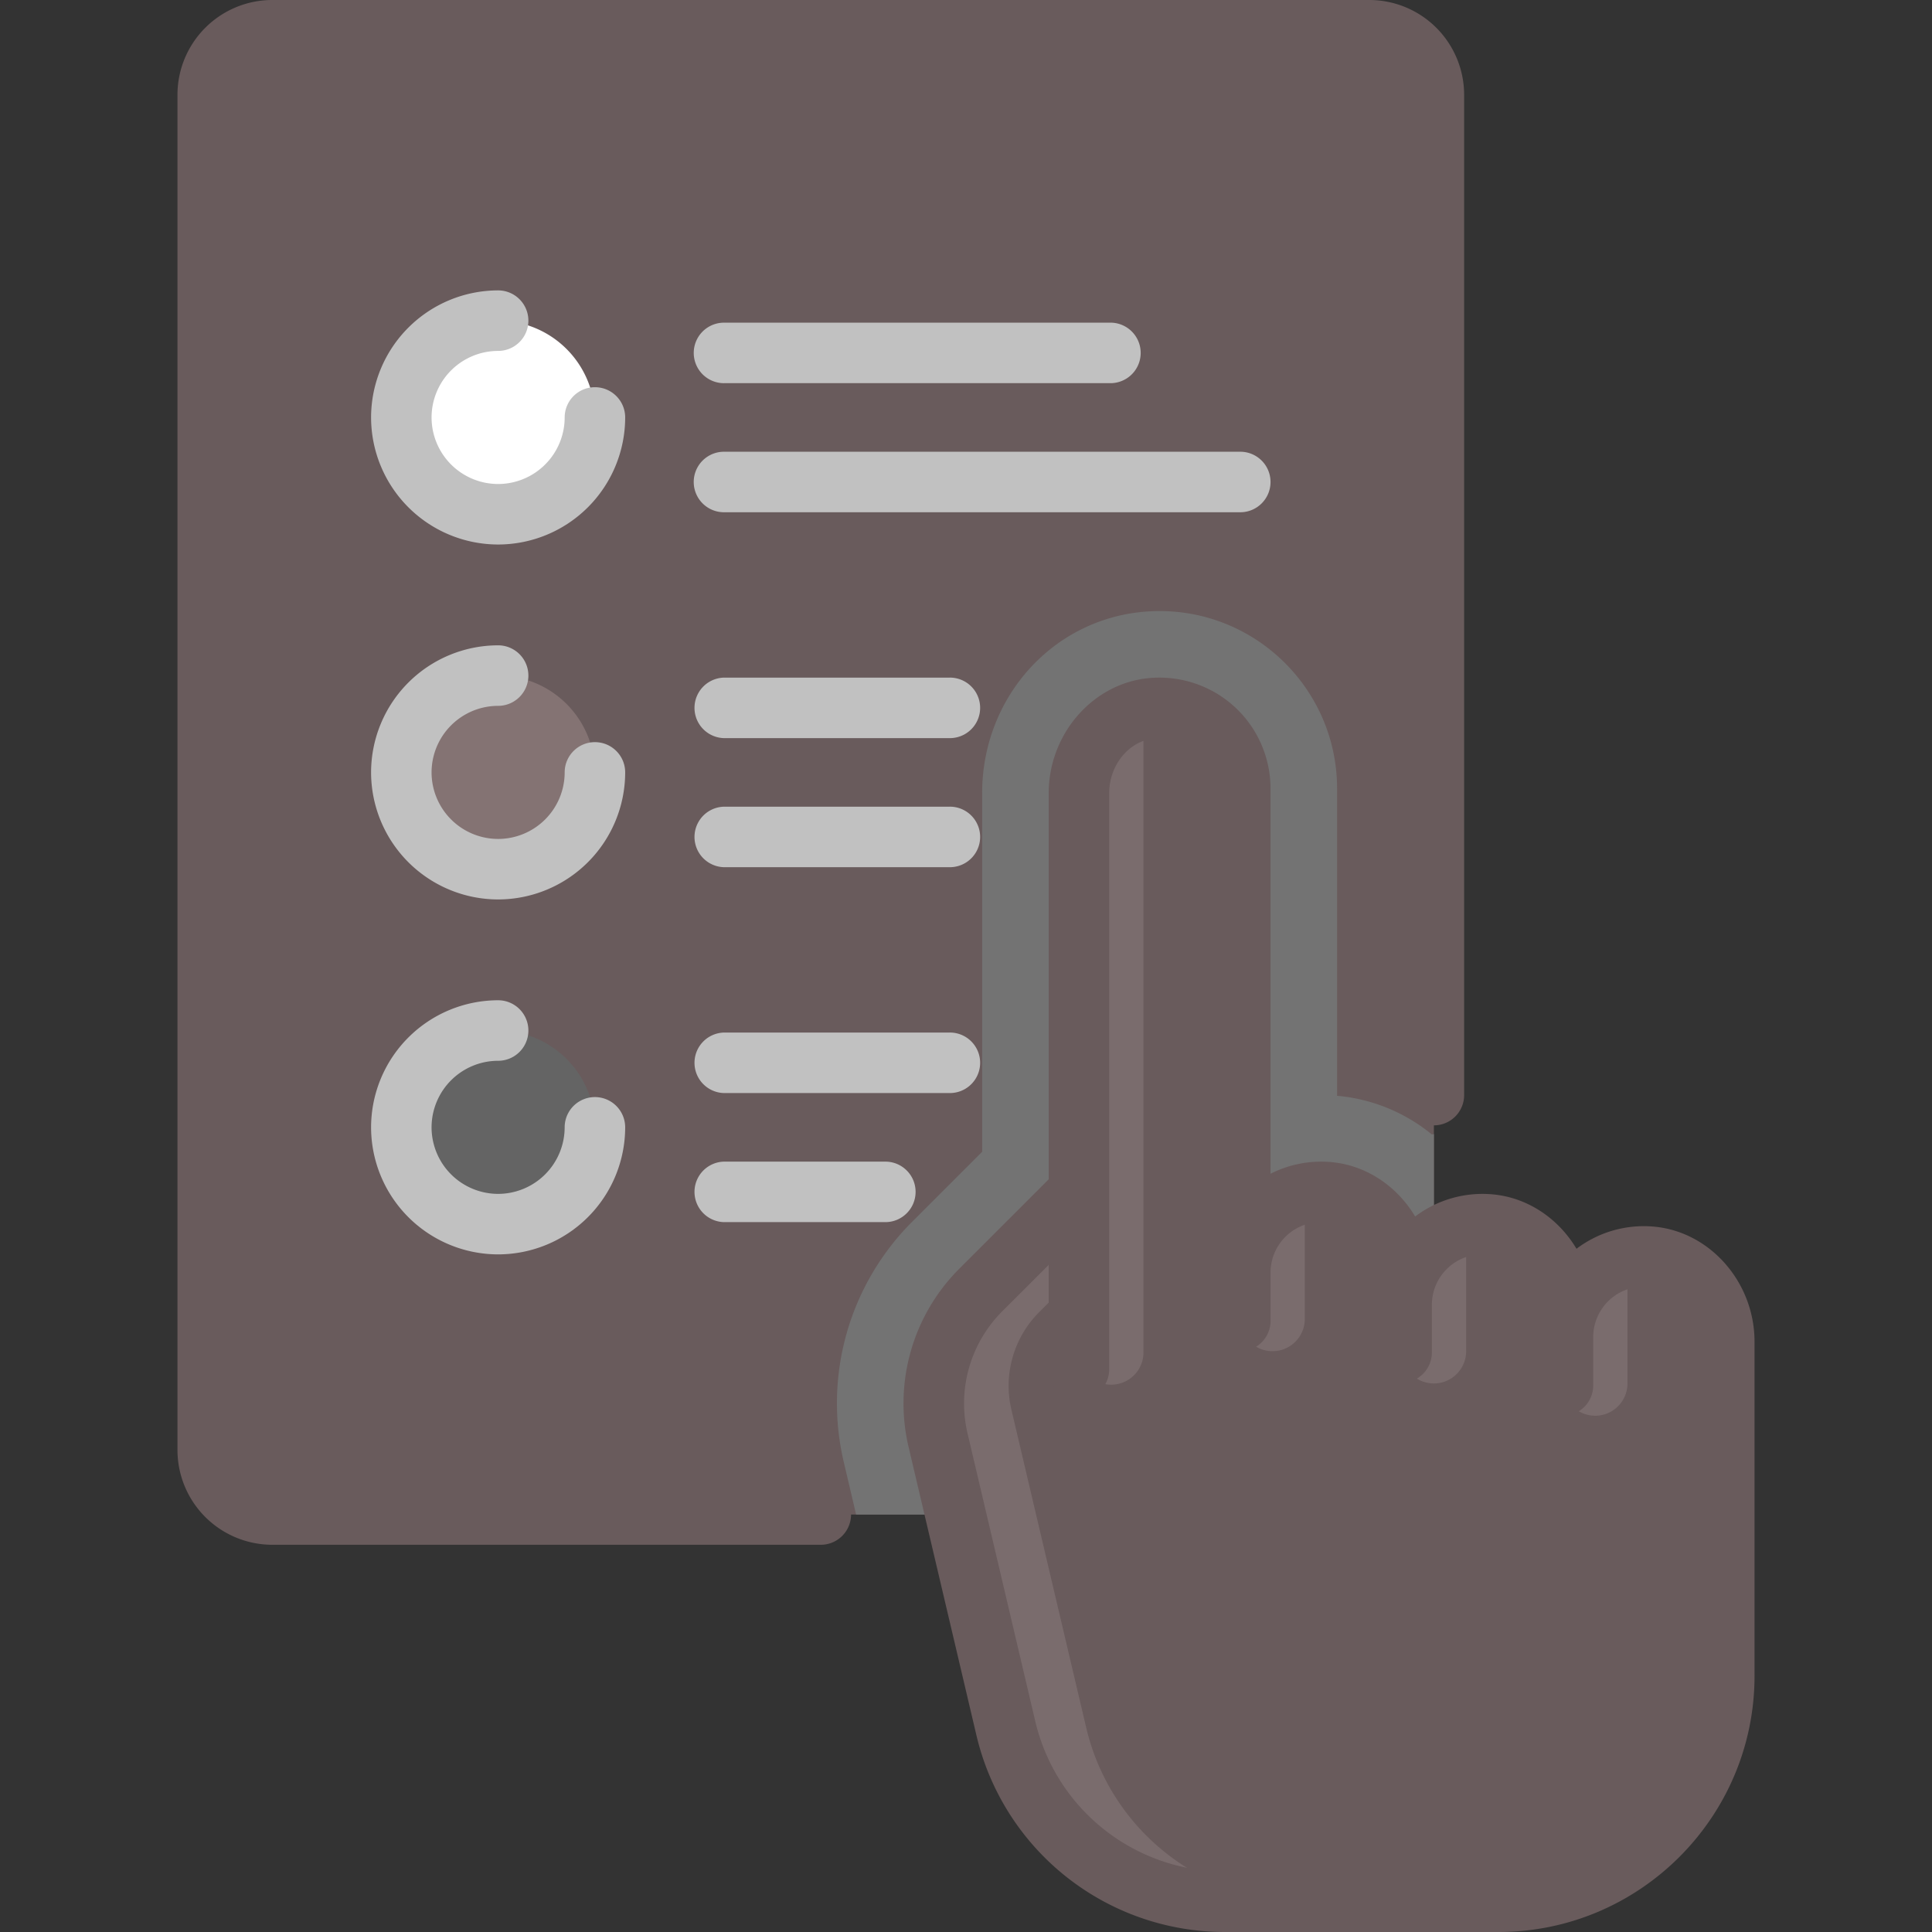 <svg width="98" height="98" fill="none" xmlns="http://www.w3.org/2000/svg"><rect width="100%" height="100%" fill="#333333" stroke="none"/><path d="M69.46 76.825H13.81a3.273 3.273 0 01-3.274-3.274V4.808a3.273 3.273 0 013.274-3.274h55.65a3.273 3.273 0 013.273 3.274V73.55a3.273 3.273 0 01-3.274 3.274z" fill="#695B5C"/><path d="M72.733 73.551V57.528c-.032.008-.067.012-.099.02a8.804 8.804 0 00-4.719-1.956l-.092-.008V39.998c0-4.964-4.038-9.002-9.002-9.002-.3 0-.604.015-.911.045-4.613.462-8.091 4.413-8.091 9.19v18.192l-3.522 3.522a13.013 13.013 0 00-3.487 12.258l.616 2.622H69.46a3.274 3.274 0 003.274-3.274z" fill="#737373"/><path d="M25.267 26.085a4.91 4.91 0 100-9.82 4.91 4.91 0 000 9.82z" fill="#fff"/><path d="M25.267 44.09a4.91 4.91 0 100-9.82 4.91 4.91 0 000 9.82z" fill="#847373"/><path d="M25.267 62.094a4.91 4.91 0 100-9.82 4.91 4.91 0 000 9.82z" fill="#646464"/><path d="M83.793 63.752a4.093 4.093 0 00-4.514 4.07V66.42c0-2.14-1.54-4.09-3.67-4.304a4.093 4.093 0 00-4.513 4.071v-1.403c0-2.14-1.54-4.091-3.67-4.304a4.093 4.093 0 00-4.514 4.07V40c0-2.4-2.065-4.317-4.514-4.072-2.13.214-3.67 2.164-3.67 4.304v20.226l-4.96 4.96a8.184 8.184 0 00-2.18 7.662l3.425 14.554a11.457 11.457 0 0011.153 8.833h13.84c6.328 0 11.457-5.13 11.457-11.458V68.056c0-2.14-1.54-4.09-3.67-4.304z" fill="#695B5C"/><path d="M64.55 68.538c.903 0 1.636-.733 1.636-1.637v-6.34c-1.864.383-3.274 2.01-3.274 3.988v2.352c0 .904.733 1.637 1.637 1.637zm8.183 1.637c.904 0 1.637-.733 1.637-1.637v-6.34c-1.864.383-3.274 2.01-3.274 3.988v2.352c0 .904.733 1.637 1.637 1.637zm8.183 1.637c.904 0 1.637-.733 1.637-1.637v-6.34c-1.864.382-3.273 2.01-3.273 3.988v2.352c0 .904.733 1.637 1.636 1.637zm-25.819 15.82l-3.794-16.128a5.281 5.281 0 011.406-4.943l2.02-2.02v4.1a1.637 1.637 0 003.273 0V36.009c-1.918.403-3.273 2.22-3.273 4.222v20.226l-4.96 4.96a8.184 8.184 0 00-2.18 7.662l3.425 14.553a11.457 11.457 0 0011.152 8.834h4.084a11.457 11.457 0 01-11.153-8.834z" fill="#7A6C6D"/><path d="M30.177 19.641c-.847 0-1.534.687-1.534 1.535a3.38 3.38 0 01-3.376 3.375 3.38 3.38 0 01-3.376-3.375 3.38 3.38 0 013.376-3.376 1.535 1.535 0 000-3.07 6.452 6.452 0 00-6.444 6.445 6.452 6.452 0 006.444 6.445 6.452 6.452 0 006.445-6.445c0-.847-.687-1.534-1.535-1.534zm0 18.004c-.847 0-1.534.687-1.534 1.535a3.38 3.38 0 01-3.376 3.375 3.38 3.38 0 01-3.376-3.375 3.38 3.38 0 013.376-3.376 1.535 1.535 0 000-3.07 6.452 6.452 0 00-6.444 6.445 6.452 6.452 0 006.444 6.445 6.452 6.452 0 006.445-6.445c0-.847-.687-1.534-1.535-1.534zm18.004 3.274H36.724a1.535 1.535 0 000 3.069h11.458a1.535 1.535 0 000-3.07zm0-6.547H36.724a1.535 1.535 0 000 3.069h11.458a1.535 1.535 0 000-3.07zm-1.738 26.085c0-.847-.687-1.534-1.535-1.534h-8.184a1.535 1.535 0 000 3.069h8.184c.847 0 1.535-.688 1.535-1.535zm1.738-8.081H36.724a1.535 1.535 0 000 3.069h11.458a1.535 1.535 0 000-3.07zm16.266-27.927c0-.848-.687-1.535-1.535-1.535H36.724a1.535 1.535 0 000 3.07h26.188c.848 0 1.535-.688 1.535-1.535zm-27.723-5.013h19.641a1.535 1.535 0 000-3.069h-19.64a1.535 1.535 0 000 3.07zM25.267 53.808a1.535 1.535 0 000-3.07 6.452 6.452 0 00-6.444 6.446 6.452 6.452 0 006.444 6.444 6.452 6.452 0 006.445-6.444 1.535 1.535 0 00-3.07 0 3.38 3.38 0 01-3.375 3.375 3.38 3.38 0 01-3.376-3.375 3.38 3.38 0 013.376-3.376z" fill="#C1C1C1"/><path d="M41.635 75.29H13.81c-.959 0-1.74-.78-1.74-1.739V4.808c0-.959.781-1.74 1.74-1.74h55.65c.958 0 1.738.781 1.738 1.74v50.74a1.534 1.534 0 103.07 0V4.807A4.814 4.814 0 0069.458 0H13.81a4.813 4.813 0 00-4.808 4.808V73.55a4.813 4.813 0 004.808 4.808h27.825a1.534 1.534 0 100-3.069z" fill="#695B5C"/><path d="M83.947 62.225a5.662 5.662 0 00-3.98 1.118c-.899-1.507-2.431-2.577-4.204-2.755a5.662 5.662 0 00-3.98 1.119c-.899-1.508-2.431-2.578-4.204-2.755a5.669 5.669 0 00-3.132.587V39.998a5.637 5.637 0 00-1.853-4.173 5.652 5.652 0 00-4.349-1.425c-2.832.284-5.05 2.845-5.05 5.831v19.59l-4.512 4.511a9.657 9.657 0 00-2.588 9.098l3.425 14.554A12.942 12.942 0 0062.166 98h13.84c7.164 0 12.992-5.828 12.992-12.992V68.056c0-2.986-2.219-5.547-5.051-5.831zm1.982 22.783c0 5.472-4.451 9.923-9.923 9.923h-13.84a9.885 9.885 0 01-9.659-7.65l-3.424-14.554a6.608 6.608 0 011.77-6.225l2.341-2.34v5.297a1.535 1.535 0 003.07 0V40.231c0-1.429 1.004-2.649 2.288-2.777a2.541 2.541 0 011.984.647c.535.484.842 1.176.842 1.897v27.006a1.535 1.535 0 003.07 0V64.55c0-.721.306-1.413.841-1.897a2.542 2.542 0 011.985-.647c1.283.129 2.288 1.349 2.288 2.777v3.859a1.535 1.535 0 003.069 0v-2.455c0-.722.307-1.413.842-1.898a2.542 2.542 0 011.984-.646c1.284.128 2.289 1.348 2.289 2.777v3.858a1.534 1.534 0 103.069 0v-2.455c0-.721.307-1.413.842-1.897a2.54 2.54 0 011.984-.647c1.284.128 2.289 1.348 2.289 2.777v16.953h-.001z" fill="#695B5C"/></svg>